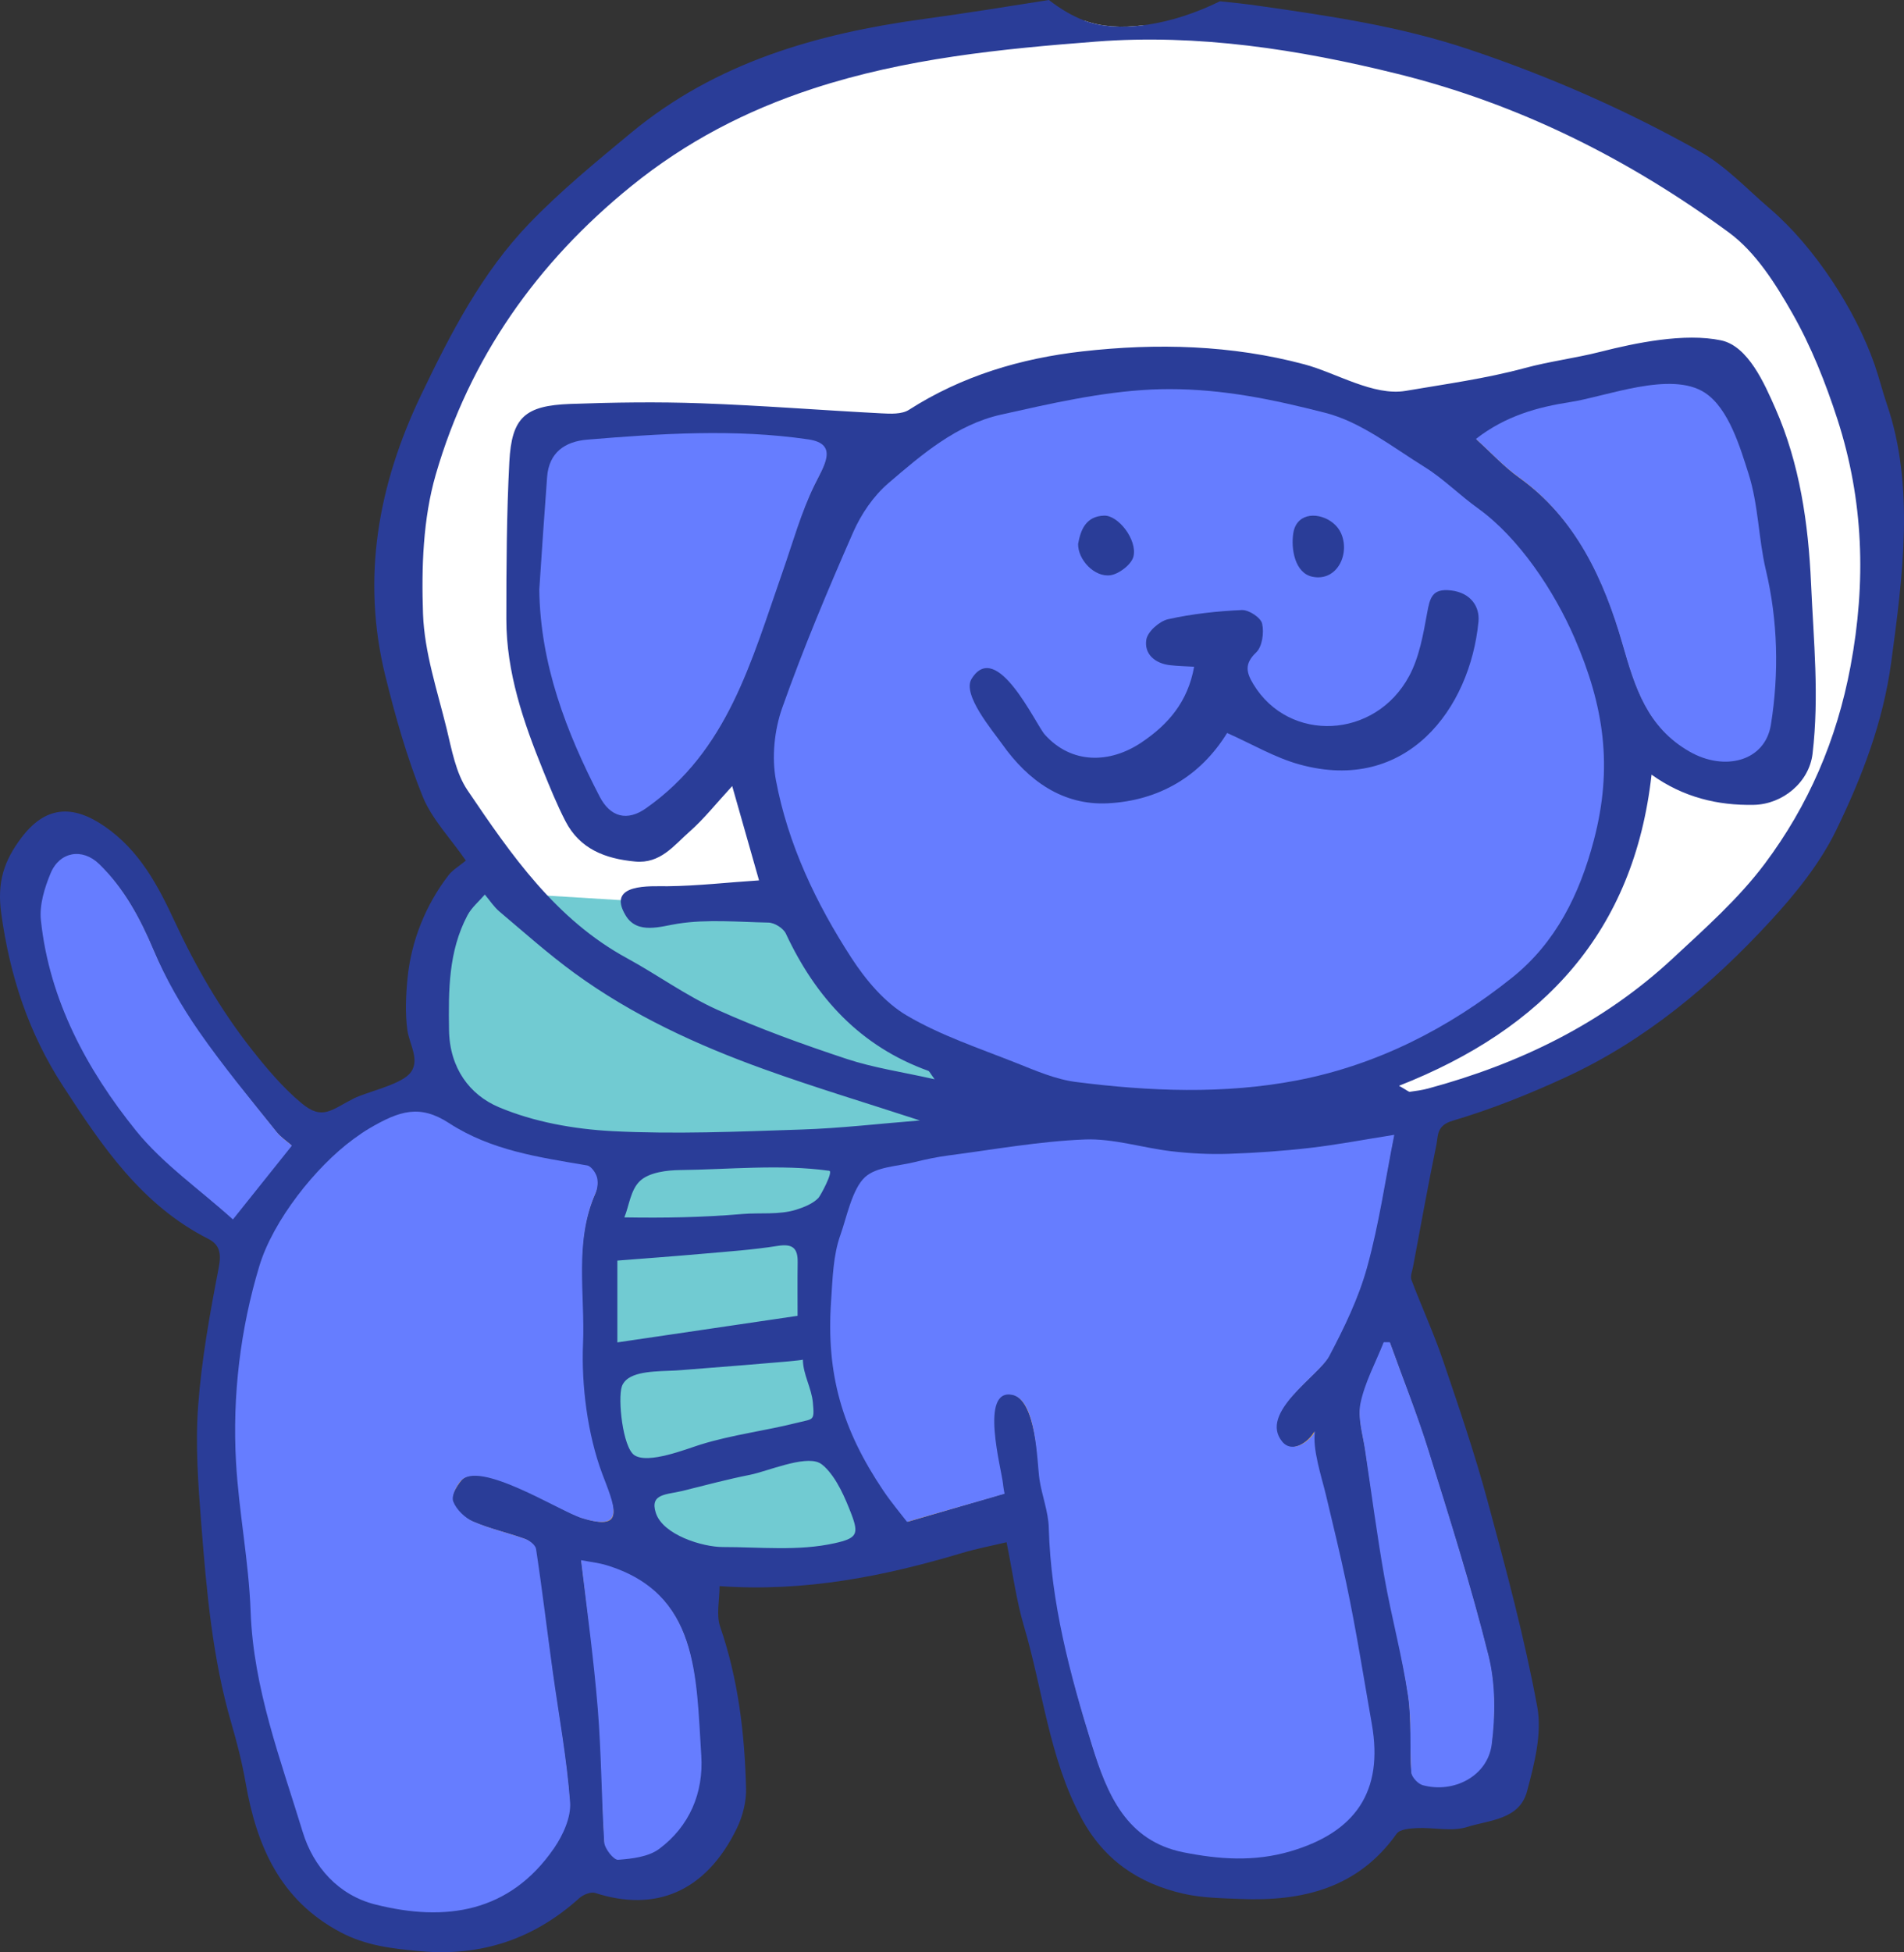 <svg xmlns="http://www.w3.org/2000/svg" xmlns:xlink="http://www.w3.org/1999/xlink" version="1.1" width="103.552" height="106.129" viewBox="0,0,103.552,106.129"><rect x="0" y="0" width="103.552" height="106.129" fill="#333333" stroke="none"/><g><g data-paper-data="{&quot;isPaintingLayer&quot;:true}" stroke-linecap="butt" stroke-linejoin="miter" stroke-miterlimit="10" stroke-dasharray="" stroke-dashoffset="0" style="mix-blend-mode: normal"><g><path d="M 60.154 60.204 L 50.051 59.604 L 33.962 53.729 L 25.246 44.804 L 20.999 29.71 L 27.126 15.179 L 37.001 6.404 L 47.361 2.704 L 58.635 1.104 L 59.015 1.133 C 59.902 1.458 60.995 1.525 62.168 1.376 L 70.301 2.004 L 82.526 5.204 L 94.778 11.104 L 100.556 19.104 L 101.553 23.704 L 102.549 32.082 L 100.955 40.404 L 96.771 48.504 L 91.292 53.704 L 82.227 58.804 L 68.978 61.404 Z " fill="#ffffff" fill-rule="evenodd" stroke-width="1" stroke="none"/><path d="" fill="#ef463c" fill-rule="evenodd" stroke-width="1" stroke="none" transform="matrix(1,0,0,1,-188.224,-126.935)"/><path d="M 95.003 22.154 L 97.543 33.554 L 97.543 41.729 L 92.687 42.629 L 88.503 39.704 L 87.606 45.329 C 87.606 45.329 83.497 53.054 83.347 53.279 C 83.198 53.504 76.25 57.854 76.25 57.854 L 74.531 60.104 L 77.669 59.879 L 76.474 65.204 L 75.951 70.229 L 78.118 75.404 L 79.985 81.629 L 81.629 88.529 L 82.824 93.179 L 82.152 96.779 L 78.641 98.054 L 75.801 97.979 L 72.738 100.604 L 66.014 101.729 L 61.673 100.304 L 58.635 95.579 L 56.003 81.929 L 51.221 83.504 L 41.733 85.154 L 37.549 85.229 L 38.37 87.254 L 39.342 95.429 L 38.968 99.254 L 35.158 101.804 L 31.572 102.029 L 25.52 104.729 L 18.796 103.979 C 18.796 103.979 16.405 101.654 16.255 101.429 C 16.106 101.204 13.715 93.779 13.715 93.779 L 12.445 85.829 L 13.342 67.454 L 10.428 65.804 L 5.422 60.704 L 1.612 53.954 L 0.865 48.854 L 1.537 46.529 L 4.077 45.629 L 6.618 47.204 L 10.652 53.429 L 14.238 59.279 L 17.301 61.404 L 23.727 59.354 L 31.721 62.654 L 41.284 62.654 L 51.776 61.754 L 53.761 59.204 L 48.083 55.829 L 42.778 48.854 L 41.359 44.129 L 40.089 40.904 L 37.623 43.679 C 37.623 43.679 34.56 46.229 34.336 46.154 C 34.112 46.079 31.945 44.054 31.945 44.054 L 29.106 37.88 L 28.733 32.504 L 28.733 23.204 L 48.531 23.204 L 52.739 21.629 L 67.658 20.354 L 78.267 22.304 C 78.267 22.304 92.164 19.229 92.687 19.154 Z " fill="#fcb322" fill-rule="evenodd" stroke-width="1" stroke="none"/><path d="M 43.974 49.754 C 43.974 49.754 45.244 52.829 45.393 53.054 C 45.543 53.279 49.204 56.129 49.204 56.129 L 53.911 59.954 L 46.738 62.729 L 44.497 69.854 L 44.572 75.029 L 45.916 79.229 L 48.681 84.029 L 40.761 85.379 L 35.606 84.404 L 34.187 82.604 L 32.543 76.379 L 32.543 70.229 L 33.514 64.604 L 33.589 62.879 L 24.922 60.629 C 24.922 60.629 23.652 58.004 23.727 57.704 C 23.801 57.404 23.727 51.704 23.727 51.704 L 25.072 48.404 L 34.859 49.004 L 42.031 49.004 Z " fill="#71cbd2" fill-rule="evenodd" stroke-width="1" stroke="none"/><path d="M 25.337 46.785 C 24.488 45.558 23.48 44.523 22.98 43.283 C 22.132 41.178 21.506 38.967 20.96 36.757 C 19.641 31.425 20.567 26.344 22.905 21.466 C 24.504 18.128 26.207 14.826 28.79 12.142 C 30.498 10.369 32.422 8.795 34.321 7.221 C 38.931 3.4 44.422 1.827 50.219 1.036 C 52.467 0.729 54.709 0.371 57.046 0 C 57.672 0.487 58.318 0.87 58.978 1.119 C 60.888 1.841 63.775 1.342 66.347 0.07 C 67.058 0.139 67.768 0.218 68.475 0.319 C 72.317 0.865 76.145 1.43 79.866 2.675 C 84.244 4.14 88.443 5.982 92.45 8.237 C 93.859 9.03 95.016 10.282 96.265 11.35 C 98.669 13.408 100.913 16.828 101.956 19.833 C 102.206 20.553 102.381 21.276 102.622 21.979 C 104.142 26.411 103.482 31.366 102.861 35.972 C 102.418 39.264 101.268 42.244 99.866 45.128 C 98.985 46.941 97.652 48.592 96.273 50.087 C 93.081 53.547 89.492 56.559 85.184 58.55 C 83.182 59.476 81.115 60.303 79.005 60.928 C 78.115 61.192 78.223 61.738 78.117 62.253 C 77.663 64.451 77.266 66.661 76.851 68.868 C 76.806 69.106 76.689 69.384 76.764 69.583 C 77.314 71.037 77.966 72.451 78.467 73.92 C 79.33 76.456 80.198 78.997 80.898 81.58 C 81.905 85.296 82.912 89.023 83.608 92.803 C 83.875 94.254 83.445 95.905 83.049 97.389 C 82.637 98.934 80.987 98.946 79.776 99.327 C 78.954 99.585 77.982 99.342 77.08 99.383 C 76.694 99.401 76.135 99.442 75.959 99.69 C 73.846 102.666 70.821 103.376 67.445 103.236 C 66.414 103.194 65.361 103.179 64.363 102.951 C 61.934 102.397 60.041 101.131 58.805 98.824 C 57.049 95.55 56.721 91.879 55.689 88.407 C 55.273 87.003 55.085 85.531 54.744 83.844 C 53.952 84.032 53.134 84.186 52.341 84.423 C 48.094 85.693 43.791 86.557 39.134 86.229 C 39.134 87.007 38.945 87.793 39.167 88.437 C 40.152 91.291 40.499 94.238 40.576 97.222 C 40.594 97.941 40.397 98.731 40.082 99.381 C 38.367 102.918 35.587 103.95 32.373 102.911 C 32.134 102.834 31.72 103.001 31.509 103.191 C 29.031 105.42 26.176 106.378 22.84 106.075 C 21.334 105.939 19.907 105.778 18.527 105.049 C 15.227 103.305 13.953 100.344 13.354 96.898 C 13.165 95.811 12.889 94.735 12.58 93.675 C 11.546 90.13 11.232 86.475 10.944 82.822 C 10.778 80.704 10.62 78.558 10.775 76.447 C 10.959 73.921 11.416 71.409 11.896 68.917 C 12.044 68.148 11.954 67.667 11.321 67.347 C 7.704 65.514 5.548 62.31 3.424 59.04 C 1.556 56.162 0.54 53.077 0.067 49.657 C -0.172 47.935 0.235 46.782 1.149 45.563 C 2.444 43.835 3.916 43.704 5.69 44.926 C 7.585 46.231 8.591 48.135 9.509 50.113 C 10.642 52.554 12.003 54.907 13.667 57.024 C 14.486 58.064 15.377 59.125 16.397 59.974 C 17.546 60.934 18.023 60.329 19.25 59.713 C 19.916 59.378 21.676 58.996 22.25 58.4 C 22.909 57.716 22.269 56.797 22.157 56.013 C 22.029 55.12 22.074 54.089 22.163 53.19 C 22.365 51.145 23.144 49.213 24.391 47.585 C 24.61 47.298 24.95 47.106 25.337 46.785 Z M 62.648 21.226 C 59.902 21.352 57.142 21.989 54.477 22.583 C 52.04 23.127 50.176 24.741 48.349 26.306 C 47.542 26.998 46.874 27.98 46.443 28.963 C 45.066 32.099 43.734 35.262 42.591 38.49 C 42.165 39.696 42.015 41.161 42.25 42.412 C 42.906 45.899 44.429 49.093 46.349 52.05 C 47.128 53.251 48.151 54.466 49.354 55.175 C 51.202 56.262 53.29 56.947 55.299 57.746 C 56.348 58.162 57.423 58.632 58.525 58.773 C 62.517 59.284 66.546 59.451 70.512 58.691 C 74.861 57.858 78.754 55.878 82.204 53.114 C 84.576 51.214 85.865 48.597 86.634 45.669 C 87.684 41.677 87.188 38.4 85.589 34.705 C 84.488 32.161 82.587 29.275 80.325 27.654 C 79.341 26.949 78.474 26.065 77.449 25.429 C 75.707 24.348 73.989 22.983 72.069 22.492 C 69.208 21.76 66.544 21.204 63.598 21.204 C 63.283 21.204 62.965 21.212 62.648 21.226 Z M 76.088 59.028 C 76.54 59.284 76.615 59.364 76.677 59.355 C 77.009 59.309 77.344 59.265 77.667 59.178 C 82.642 57.835 87.179 55.636 90.982 52.099 C 92.731 50.473 94.554 48.859 95.976 46.962 C 98.354 43.788 99.895 40.228 100.644 36.223 C 101.504 31.627 101.353 27.193 99.934 22.802 C 99.292 20.818 98.506 18.84 97.48 17.034 C 96.565 15.424 95.482 13.707 94.032 12.643 C 88.588 8.653 82.64 5.66 76.02 4.019 C 70.609 2.679 65.14 1.837 59.616 2.261 C 54.44 2.659 49.251 3.173 44.224 4.816 C 40.571 6.01 37.298 7.717 34.333 10.119 C 29.206 14.272 25.531 19.473 23.699 25.802 C 23.005 28.2 22.917 30.855 23.007 33.377 C 23.081 35.464 23.781 37.537 24.286 39.595 C 24.568 40.749 24.786 42.017 25.428 42.965 C 27.803 46.476 30.223 49.981 34.093 52.089 C 35.751 52.992 37.298 54.123 39.01 54.895 C 41.292 55.924 43.662 56.778 46.041 57.566 C 47.512 58.053 49.069 58.278 50.832 58.674 C 50.584 58.341 50.549 58.239 50.486 58.216 C 46.795 56.886 44.372 54.247 42.74 50.755 C 42.603 50.462 42.122 50.162 41.795 50.156 C 40.172 50.125 38.476 49.965 36.87 50.215 C 35.943 50.359 34.669 50.82 34.035 49.78 C 32.942 47.989 35.413 48.19 36.307 48.18 C 37.954 48.162 39.635 47.967 41.281 47.862 C 40.78 46.1 40.333 44.53 39.822 42.735 C 38.935 43.696 38.286 44.523 37.51 45.205 C 36.656 45.955 35.924 46.968 34.541 46.837 C 32.922 46.685 31.535 46.164 30.749 44.636 C 30.293 43.749 29.915 42.82 29.54 41.895 C 28.467 39.252 27.539 36.56 27.538 33.664 C 27.538 30.812 27.553 27.956 27.701 25.11 C 27.828 22.695 28.545 22.049 31.019 21.96 C 33.385 21.875 35.76 21.84 38.125 21.925 C 41.396 22.041 44.661 22.302 47.929 22.471 C 48.432 22.497 49.045 22.529 49.431 22.282 C 52.321 20.434 55.511 19.484 58.863 19.104 C 62.919 18.644 66.99 18.754 70.943 19.808 C 72.67 20.269 74.701 21.546 76.451 21.249 C 78.586 20.885 80.833 20.577 82.925 20.01 C 84.273 19.644 85.667 19.475 87.031 19.128 C 88.962 18.637 91.62 18.086 93.605 18.504 C 95.076 18.814 95.963 20.857 96.556 22.201 C 97.88 25.2 98.351 28.461 98.496 31.713 C 98.637 34.872 98.947 37.824 98.579 40.972 C 98.395 42.537 96.945 43.726 95.382 43.756 C 93.425 43.795 91.552 43.351 89.822 42.114 C 88.865 50.674 83.948 55.938 76.088 59.028 Z M 54.501 80.673 C 54.422 79.861 53.211 75.409 55.034 75.8 C 56.351 76.084 56.444 79.531 56.582 80.439 C 56.713 81.309 57.061 82.164 57.084 83.032 C 57.194 87.109 58.202 91.008 59.4 94.857 C 60.211 97.463 61.233 100.035 64.364 100.654 C 66.288 101.035 68.189 101.184 70.172 100.599 C 73.693 99.561 75.213 97.362 74.573 93.71 C 74.124 91.147 73.709 88.578 73.17 86.034 C 72.833 84.441 72.441 82.861 72.064 81.277 C 71.842 80.343 71.308 78.765 71.473 77.824 C 71.226 78.345 70.253 79.077 69.69 78.394 C 68.391 76.818 71.684 74.826 72.251 73.752 C 73.065 72.211 73.851 70.608 74.313 68.937 C 74.968 66.574 75.321 64.125 75.798 61.734 C 74.118 62.001 72.682 62.28 71.233 62.448 C 69.758 62.619 68.273 62.727 66.788 62.776 C 65.761 62.81 64.721 62.757 63.699 62.638 C 62.13 62.453 60.561 61.936 59.009 61.997 C 56.541 62.093 54.085 62.539 51.626 62.858 C 50.99 62.941 50.356 63.074 49.732 63.228 C 48.822 63.451 47.702 63.468 47.081 64.029 C 46.372 64.671 46.071 66.265 45.748 67.16 C 45.341 68.286 45.325 69.552 45.242 70.746 C 44.964 74.746 45.858 77.724 48.091 81.041 C 48.504 81.656 48.99 82.223 49.378 82.729 C 51.06 82.237 52.722 81.751 54.588 81.204 C 54.581 81.179 54.526 80.928 54.501 80.673 Z M 20.078 61.405 C 19.796 61.572 19.523 61.761 19.219 61.984 C 17.173 63.488 14.887 66.383 14.135 68.862 C 13.103 72.267 12.679 75.897 12.884 79.504 C 13.037 82.203 13.578 84.882 13.673 87.58 C 13.822 91.776 15.286 95.633 16.482 99.55 C 17.059 101.443 18.414 102.984 20.416 103.488 C 24.223 104.448 27.697 103.944 30.116 100.429 C 30.603 99.721 31.042 98.748 30.982 97.936 C 30.807 95.572 30.362 93.226 30.035 90.873 C 29.726 88.646 29.444 86.415 29.106 84.193 C 29.074 83.984 28.758 83.739 28.523 83.655 C 27.583 83.317 26.595 83.103 25.682 82.707 C 25.239 82.515 24.772 82.084 24.604 81.648 C 24.492 81.357 24.824 80.817 25.085 80.492 C 26.05 79.291 30.473 82.148 31.667 82.525 C 34.187 83.322 33.322 81.777 32.703 80.127 C 31.907 78.004 31.578 75.341 31.674 73.086 C 31.789 70.368 31.198 67.551 32.364 64.909 C 32.477 64.651 32.518 64.301 32.442 64.038 C 32.37 63.789 32.126 63.442 31.912 63.405 C 29.291 62.959 26.723 62.602 24.413 61.105 C 22.84 60.085 21.753 60.418 20.078 61.405 Z M 29.378 32.069 C 29.431 36.121 30.818 39.756 32.632 43.256 C 33.216 44.385 34.121 44.613 35.141 43.895 C 39.59 40.768 40.802 36.015 42.527 31.086 C 43.076 29.518 43.533 27.903 44.264 26.407 C 44.769 25.374 45.615 24.175 43.932 23.929 C 39.938 23.345 35.95 23.616 31.963 23.946 C 30.749 24.046 29.891 24.636 29.79 25.962 C 29.636 27.997 29.514 30.033 29.378 32.069 Z M 80.308 23.896 C 81.14 24.649 81.818 25.392 82.618 25.963 C 85.737 28.192 87.242 31.479 88.245 34.966 C 88.924 37.33 89.562 39.493 91.877 40.817 C 93.763 41.895 95.958 41.367 96.279 39.358 C 96.725 36.576 96.642 33.738 95.991 30.998 C 95.585 29.293 95.602 27.484 95.052 25.768 C 94.612 24.391 94.005 22.251 92.706 21.399 C 90.859 20.188 87.374 21.606 85.428 21.904 C 83.627 22.182 81.92 22.644 80.308 23.896 Z M 50.03 60.913 C 47.154 59.974 44.324 59.124 41.547 58.124 C 37.906 56.813 34.394 55.197 31.248 52.905 C 29.828 51.87 28.511 50.694 27.166 49.559 C 26.859 49.3 26.632 48.945 26.369 48.633 C 26.049 49.006 25.649 49.336 25.424 49.761 C 24.387 51.72 24.39 53.832 24.421 55.999 C 24.451 58.072 25.553 59.527 27.131 60.192 C 29.043 60.999 31.224 61.387 33.312 61.495 C 36.721 61.669 40.15 61.521 43.569 61.408 C 45.73 61.338 47.885 61.083 50.03 60.913 Z M 15.837 62.251 C 15.568 62.015 15.244 61.804 15.014 61.516 C 13.58 59.722 12.085 57.97 10.775 56.088 C 9.827 54.725 9.009 53.238 8.363 51.708 C 7.627 49.964 6.765 48.337 5.411 47.021 C 4.495 46.13 3.271 46.34 2.782 47.515 C 2.453 48.304 2.172 49.233 2.26 50.058 C 2.717 54.399 4.746 58.117 7.41 61.42 C 8.876 63.237 10.864 64.632 12.651 66.248 C 13.775 64.839 14.777 63.58 15.837 62.251 Z M 75.597 73.02 C 75.486 73.02 75.375 73.02 75.264 73.019 C 74.83 74.119 74.25 75.189 74.011 76.332 C 73.847 77.117 74.133 78.006 74.259 78.842 C 74.605 81.147 74.938 83.454 75.344 85.748 C 75.723 87.893 76.272 90.01 76.587 92.163 C 76.786 93.522 76.663 94.926 76.758 96.303 C 76.776 96.556 77.116 96.929 77.373 97 C 79.058 97.462 80.884 96.517 81.11 94.797 C 81.316 93.217 81.31 91.508 80.928 89.973 C 79.999 86.246 78.834 82.576 77.69 78.907 C 77.072 76.92 76.3 74.981 75.597 73.02 Z M 31.619 84.865 C 31.957 87.682 32.349 90.283 32.561 92.9 C 32.755 95.293 32.725 97.705 32.875 100.104 C 32.896 100.455 33.385 101.075 33.621 101.058 C 34.378 101.003 35.259 100.899 35.838 100.47 C 37.492 99.241 38.231 97.437 38.1 95.409 C 37.818 91.053 38.009 86.654 32.981 85.136 C 32.578 85.014 32.152 84.967 31.619 84.865 Z M 33.576 72.979 C 36.944 72.483 40.02 72.029 43.378 71.535 C 43.378 70.6 43.367 69.612 43.382 68.622 C 43.394 67.845 43.099 67.605 42.294 67.733 C 40.941 67.948 39.568 68.041 38.2 68.162 C 36.69 68.296 35.178 68.405 33.576 68.532 C 33.576 69.967 33.576 71.407 33.576 72.979 Z M 34.169 74.934 C 34.007 75.045 33.885 75.188 33.821 75.373 C 33.594 76.03 33.861 78.691 34.508 79.115 C 35.265 79.608 37.344 78.768 38.107 78.532 C 39.835 77.997 41.616 77.787 43.372 77.344 C 44.248 77.123 44.301 77.264 44.21 76.258 C 44.138 75.455 43.677 74.73 43.665 73.917 C 43.666 73.984 37.523 74.441 37.073 74.484 C 36.229 74.566 34.846 74.47 34.169 74.934 Z M 44.836 79.728 C 44.742 79.639 44.648 79.569 44.554 79.524 C 43.718 79.124 41.725 79.993 40.799 80.176 C 39.566 80.421 38.352 80.746 37.132 81.049 C 36.254 81.266 35.326 81.186 35.668 82.248 C 36.053 83.448 38.214 84.105 39.312 84.104 C 41.326 84.102 43.42 84.339 45.406 83.894 C 46.603 83.626 46.725 83.408 46.297 82.296 C 45.965 81.435 45.516 80.373 44.836 79.728 Z M 45.051 63.643 C 42.462 63.285 39.584 63.581 36.964 63.61 C 36.314 63.618 35.314 63.723 34.806 64.203 C 34.287 64.695 34.219 65.55 33.956 66.183 C 36.138 66.219 38.176 66.186 40.383 65.999 C 41.343 65.918 42.376 66.057 43.309 65.763 C 43.713 65.636 44.205 65.443 44.508 65.13 C 44.619 65.016 45.343 63.678 45.095 63.648 C 45.08 63.647 45.065 63.645 45.051 63.643 Z " fill="#2a3d98" fill-rule="nonzero" stroke-width="1" stroke="none"/><path d="M 12.668 66.295 C 10.881 64.679 8.861 63.284 7.395 61.467 C 4.731 58.164 2.681 54.365 2.224 50.024 C 2.136 49.199 2.424 48.263 2.753 47.474 C 3.242 46.299 4.477 46.083 5.393 46.974 C 6.747 48.29 7.62 49.914 8.356 51.658 C 9.002 53.188 9.877 54.717 10.825 56.08 C 12.135 57.962 13.618 59.754 15.052 61.548 C 15.282 61.836 15.606 62.047 15.875 62.283 C 14.815 63.612 13.792 64.886 12.668 66.295 Z " data-paper-data="{&quot;noHover&quot;:false,&quot;origItem&quot;:[&quot;Path&quot;,{&quot;applyMatrix&quot;:true,&quot;segments&quot;:[[[408.186,407.294],[-2.12,2.658],[-0.538,-0.472]],[[406.54,405.824],[0.46,0.576],[-2.868,-3.588]],[[398.062,394.968],[2.62,3.764],[-1.896,-2.726]],[[393.238,386.208],[1.292,3.06],[-1.472,-3.488]],[[387.334,376.834],[2.708,2.632],[-1.832,-1.782]],[[382.076,377.822],[0.978,-2.35],[-0.658,1.578]],[[381.032,382.908],[-0.176,-1.65],[0.914,8.682]],[[391.332,405.632],[-5.328,-6.606],[2.932,3.634]],[[401.814,415.288],[-3.574,-3.232],[2.248,-2.818]]],&quot;closed&quot;:true,&quot;fillColor&quot;:[0,0,0,1],&quot;fillRule&quot;:&quot;evenodd&quot;}]}" fill="#667dff" fill-rule="evenodd" stroke-width="0.5" stroke="none"/><path d="M 32.969 85.087 C 37.998 86.605 37.858 91.083 38.14 95.439 C 38.271 97.467 37.499 99.29 35.845 100.519 C 35.266 100.948 34.371 101.052 33.614 101.107 C 33.378 101.124 32.883 100.503 32.862 100.152 C 32.712 97.753 32.705 95.291 32.511 92.898 C 32.299 90.281 31.939 87.635 31.601 84.818 C 32.134 84.92 32.566 84.965 32.969 85.087 Z " data-paper-data="{&quot;noHover&quot;:false,&quot;origItem&quot;:[&quot;Path&quot;,{&quot;applyMatrix&quot;:true,&quot;segments&quot;:[[[439.75,452.522],[1.066,0.204],[0.676,5.634]],[[441.634,468.592],[-0.424,-5.234],[0.388,4.786]],[[442.262,483],[-0.3,-4.798],[0.042,0.702]],[[443.754,484.908],[-0.472,0.034],[1.514,-0.11]],[[448.188,483.732],[-1.158,0.858],[3.308,-2.458]],[[452.712,473.61],[0.262,4.056],[-0.564,-8.712]],[[442.474,453.064],[10.056,3.036],[-0.806,-0.244]]],&quot;closed&quot;:true,&quot;fillColor&quot;:[0,0,0,1],&quot;fillRule&quot;:&quot;evenodd&quot;}]}" fill="#667dff" fill-rule="evenodd" stroke-width="0.5" stroke="none"/><path d="M 24.416 61.055 C 26.726 62.552 29.312 62.913 31.933 63.359 C 32.148 63.397 32.393 63.744 32.465 63.993 C 32.541 64.256 32.501 64.607 32.388 64.865 C 31.222 67.507 31.823 70.331 31.709 73.049 C 31.613 75.304 31.956 77.993 32.752 80.116 C 33.371 81.766 34.137 83.32 31.617 82.523 C 30.423 82.146 26.012 79.323 25.047 80.524 C 24.786 80.849 24.539 81.34 24.651 81.63 C 24.819 82.067 25.288 82.524 25.731 82.716 C 26.644 83.112 27.631 83.33 28.572 83.668 C 28.806 83.752 29.122 83.999 29.154 84.209 C 29.492 86.43 29.757 88.685 30.066 90.912 C 30.393 93.265 30.83 95.616 31.005 97.98 C 31.065 98.792 30.621 99.767 30.134 100.475 C 27.715 103.99 24.217 104.497 20.41 103.537 C 18.408 103.033 17.041 101.49 16.464 99.597 C 15.268 95.68 13.779 91.8 13.63 87.605 C 13.535 84.906 12.989 82.19 12.836 79.491 C 12.631 75.884 13.075 72.225 14.107 68.82 C 14.859 66.341 17.164 63.439 19.21 61.935 C 19.514 61.712 19.789 61.522 20.071 61.355 C 21.746 60.368 22.843 60.035 24.416 61.055 Z " data-paper-data="{&quot;noHover&quot;:false,&quot;origItem&quot;:[&quot;Path&quot;,{&quot;applyMatrix&quot;:true,&quot;segments&quot;:[[[416.668,405.602],[3.35,-1.974],[-0.564,0.334]],[[414.95,406.76],[0.608,-0.446],[-4.092,3.008]],[[404.782,420.516],[1.504,-4.958],[-2.064,6.81]],[[402.28,441.8],[-0.41,-7.214],[0.306,5.398]],[[403.858,457.952],[-0.19,-5.396],[0.298,8.392]],[[409.476,481.892],[-2.392,-7.834],[1.154,3.786]],[[417.344,489.768],[-4.004,-1.008],[7.614,1.92]],[[436.744,483.65],[-4.838,7.03],[0.974,-1.416]],[[438.476,478.664],[0.12,1.624],[-0.35,-4.728]],[[436.582,464.538],[0.654,4.706],[-0.618,-4.454]],[[434.724,451.178],[0.676,4.444],[-0.064,-0.418]],[[433.558,450.102],[0.47,0.168],[-1.88,-0.676]],[[427.876,448.206],[1.826,0.792],[-0.886,-0.384]],[[425.72,446.088],[0.336,0.872],[-0.224,-0.582]],[[426.682,443.776],[-0.522,0.65],[1.93,-2.402]],[[439.846,447.842],[-2.388,-0.754],[5.04,1.594]],[[441.918,443.046],[1.238,3.3],[-1.592,-4.246]],[[439.86,428.964],[-0.192,4.51],[0.23,-5.436]],[[441.24,412.61],[-2.332,5.284],[0.226,-0.516]],[[441.396,410.868],[0.152,0.526],[-0.144,-0.498]],[[440.336,409.602],[0.428,0.074],[-5.242,-0.892]],[[425.338,405.002],[4.62,2.994],[-3.146,-2.04]]],&quot;closed&quot;:true,&quot;fillColor&quot;:[0,0,0,1],&quot;fillRule&quot;:&quot;evenodd&quot;}]}" fill="#667dff" fill-rule="evenodd" stroke-width="0.5" stroke="none"/><path d="M 77.691 78.857 C 78.835 82.526 80.027 86.287 80.956 90.014 C 81.338 91.549 81.333 93.264 81.127 94.844 C 80.901 96.564 79.057 97.512 77.372 97.05 C 77.115 96.979 76.772 96.606 76.754 96.353 C 76.659 94.976 76.779 93.571 76.58 92.212 C 76.265 90.059 75.675 87.907 75.296 85.762 C 74.89 83.468 74.582 81.103 74.236 78.798 C 74.11 77.962 73.828 77.07 73.992 76.285 C 74.231 75.142 74.821 74.07 75.255 72.97 C 75.366 72.971 75.478 72.97 75.589 72.97 C 76.292 74.931 77.073 76.87 77.691 78.857 Z " data-paper-data="{&quot;noHover&quot;:false,&quot;origItem&quot;:[&quot;Path&quot;,{&quot;applyMatrix&quot;:true,&quot;segments&quot;:[[[527.706,428.832],[1.406,3.922],[-0.222,0]],[[527.04,428.83],[0.222,0.002],[-0.868,2.2]],[[524.534,435.456],[0.478,-2.286],[-0.328,1.57]],[[525.03,440.476],[-0.252,-1.672],[0.692,4.61]],[[527.2,454.288],[-0.812,-4.588],[0.758,4.29]],[[529.686,467.118],[-0.63,-4.306],[0.398,2.718]],[[530.028,475.398],[-0.19,-2.754],[0.036,0.506]],[[531.258,476.792],[-0.514,-0.142],[3.37,0.924]],[[538.732,472.386],[-0.452,3.44],[0.412,-3.16]],[[538.368,462.738],[0.764,3.07],[-1.858,-7.454]],[[531.892,440.606],[2.288,7.338],[-1.236,-3.974]]],&quot;closed&quot;:true,&quot;fillColor&quot;:[0,0,0,1],&quot;fillRule&quot;:&quot;evenodd&quot;}]}" fill="#667dff" fill-rule="evenodd" stroke-width="0.5" stroke="none"/><path d="M 49.329 82.735 C 48.941 82.229 48.454 81.654 48.041 81.039 C 45.808 77.722 44.923 74.717 45.201 70.717 C 45.284 69.523 45.305 68.251 45.712 67.125 C 46.035 66.23 46.342 64.631 47.051 63.989 C 47.672 63.428 48.797 63.408 49.707 63.185 C 50.331 63.031 50.969 62.896 51.605 62.813 C 54.064 62.494 56.537 62.043 59.005 61.947 C 60.557 61.886 62.139 62.403 63.708 62.588 C 64.73 62.707 65.777 62.762 66.804 62.728 C 68.289 62.679 69.783 62.575 71.258 62.404 C 72.707 62.236 74.149 61.961 75.829 61.694 C 75.352 64.085 75.005 66.54 74.35 68.903 C 73.888 70.574 73.107 72.183 72.293 73.725 C 71.726 74.799 68.439 76.802 69.738 78.378 C 70.301 79.061 71.274 78.329 71.521 77.808 C 71.356 78.749 71.892 80.342 72.114 81.276 C 72.491 82.86 72.88 84.458 73.217 86.051 C 73.756 88.595 74.162 91.18 74.611 93.743 C 75.251 97.395 73.716 99.605 70.195 100.643 C 68.212 101.228 66.298 101.084 64.374 100.703 C 61.243 100.084 60.207 97.513 59.396 94.906 C 58.198 91.058 57.149 87.131 57.039 83.054 C 57.016 82.186 56.664 81.297 56.533 80.427 C 56.395 79.519 56.386 76.119 55.069 75.835 C 53.246 75.444 54.472 79.866 54.551 80.678 C 54.579 80.96 54.643 81.234 54.638 81.205 C 52.772 81.752 51.011 82.243 49.329 82.735 Z " data-paper-data="{&quot;noHover&quot;:false,&quot;origItem&quot;:[&quot;Path&quot;,{&quot;applyMatrix&quot;:true,&quot;segments&quot;:[[[485.688,445.2],[-3.732,1.094],[0.01,0.058]],[[485.514,444.138],[0.056,0.564],[-0.158,-1.624]],[[486.58,434.392],[-3.646,-0.782],[2.634,0.568]],[[489.676,443.67],[-0.276,-1.816],[0.262,1.74]],[[490.68,448.856],[-0.046,-1.736],[0.22,8.154]],[[495.312,472.506],[-2.396,-7.698],[1.622,5.212]],[[505.24,484.1],[-6.262,-1.238],[3.848,0.762]],[[516.856,483.99],[-3.966,1.17],[7.042,-2.076]],[[525.658,470.212],[1.28,7.304],[-0.898,-5.126]],[[522.852,454.86],[1.078,5.088],[-0.674,-3.186]],[[520.64,445.346],[0.754,3.168],[-0.444,-1.868]],[[519.458,438.44],[-0.33,1.882],[-0.494,1.042]],[[515.892,439.58],[1.126,1.366],[-2.598,-3.152]],[[521.014,430.296],[-1.134,2.148],[1.628,-3.082]],[[525.138,420.666],[-0.924,3.342],[1.31,-4.726]],[[528.108,406.26],[-0.954,4.782],[-3.36,0.534]],[[518.978,407.688],[2.898,-0.336],[-2.95,0.342]],[[510.088,408.344],[2.97,-0.098],[-2.054,0.068]],[[503.91,408.068],[2.044,0.238],[-3.138,-0.37]],[[494.53,406.786],[3.104,-0.122],[-4.936,0.192]],[[479.764,408.508],[4.918,-0.638],[-1.272,0.166]],[[475.976,409.248],[1.248,-0.308],[-1.82,0.446]],[[470.674,410.85],[1.242,-1.122],[-1.418,1.284]],[[468.008,417.112],[0.646,-1.79],[-0.814,2.252]],[[466.996,424.284],[0.166,-2.388],[-0.556,8]],[[472.694,444.874],[-4.466,-6.634],[0.826,1.23]],[[475.268,448.25],[-0.776,-1.012],[3.364,-0.984]]],&quot;closed&quot;:true,&quot;fillColor&quot;:[0,0,0,1],&quot;fillRule&quot;:&quot;evenodd&quot;}]}" fill="#667dff" fill-rule="evenodd" stroke-width="0.5" stroke="none"/><path d="M 85.413 21.856 C 87.359 21.558 90.879 20.142 92.726 21.353 C 94.025 22.205 94.651 24.359 95.091 25.736 C 95.641 27.452 95.635 29.292 96.041 30.997 C 96.692 33.737 96.76 36.612 96.314 39.394 C 95.993 41.403 93.78 41.942 91.894 40.864 C 89.579 39.54 88.922 37.38 88.243 35.016 C 87.24 31.529 85.7 28.159 82.581 25.93 C 81.781 25.358 81.103 24.615 80.271 23.862 C 81.883 22.61 83.612 22.134 85.413 21.856 Z " data-paper-data="{&quot;noHover&quot;:false,&quot;origItem&quot;:[&quot;Path&quot;,{&quot;applyMatrix&quot;:true,&quot;segments&quot;:[[[537.128,330.584],[3.224,-2.504],[1.664,1.506]],[[541.748,334.718],[-1.6,-1.142],[6.238,4.458]],[[553.002,352.724],[-2.006,-6.974],[1.358,4.728]],[[560.266,364.426],[-4.63,-2.648],[3.772,2.156]],[[569.07,361.508],[-0.642,4.018],[0.892,-5.564]],[[568.494,344.788],[1.302,5.48],[-0.812,-3.41]],[[566.616,334.328],[1.1,3.432],[-0.88,-2.754]],[[561.924,325.59],[2.598,1.704],[-3.694,-2.422]],[[547.368,326.6],[3.892,-0.596],[-3.602,0.556]]],&quot;closed&quot;:true,&quot;fillColor&quot;:[0,0,0,1],&quot;fillRule&quot;:&quot;evenodd&quot;}]}" fill="#667dff" fill-rule="evenodd" stroke-width="0.5" stroke="none"/><path d="M 63.595 21.154 C 66.541 21.154 69.228 21.714 72.088 22.446 C 74.008 22.937 75.74 24.31 77.482 25.391 C 78.507 26.027 79.38 26.918 80.364 27.622 C 82.626 29.243 84.537 32.148 85.638 34.692 C 87.237 38.387 87.733 41.689 86.683 45.681 C 85.914 48.609 84.617 51.243 82.245 53.143 C 78.794 55.907 74.876 57.905 70.527 58.738 C 66.561 59.498 62.502 59.331 58.51 58.82 C 57.407 58.679 56.325 58.206 55.276 57.79 C 53.267 56.991 51.166 56.297 49.319 55.21 C 48.115 54.501 47.086 53.278 46.307 52.077 C 44.387 49.12 42.856 45.904 42.2 42.417 C 41.965 41.166 42.115 39.692 42.541 38.486 C 43.684 35.258 45.024 32.072 46.401 28.936 C 46.832 27.953 47.504 26.965 48.311 26.273 C 50.138 24.708 52.015 23.083 54.452 22.539 C 57.117 21.945 59.897 21.302 62.643 21.176 C 62.96 21.162 63.28 21.154 63.595 21.154 Z " data-paper-data="{&quot;noHover&quot;:false,&quot;origItem&quot;:[&quot;Path&quot;,{&quot;applyMatrix&quot;:true,&quot;segments&quot;:[[[501.808,325.244],[0.634,-0.028],[-5.492,0.252]],[[485.466,327.958],[5.33,-1.188],[-4.874,1.088]],[[473.21,335.404],[3.654,-3.13],[-1.614,1.384]],[[469.398,340.718],[0.862,-1.966],[-2.754,6.272]],[[461.694,359.772],[2.286,-6.456],[-0.852,2.412]],[[461.012,367.616],[-0.47,-2.502],[1.312,6.974]],[[469.21,386.892],[-3.84,-5.914],[1.558,2.402]],[[475.22,393.142],[-2.406,-1.418],[3.696,2.174]],[[487.11,398.284],[-4.018,-1.598],[2.098,0.832]],[[493.562,400.338],[-2.204,-0.282],[7.984,1.022]],[[517.536,400.174],[-7.932,1.52],[8.698,-1.666]],[[540.92,389.02],[-6.9,5.528],[4.744,-3.8]],[[549.78,374.13],[-1.538,5.856],[2.1,-7.984]],[[547.69,352.202],[3.198,7.39],[-2.202,-5.088]],[[537.162,338.1],[4.524,3.242],[-1.968,-1.41]],[[531.41,333.65],[2.05,1.272],[-3.484,-2.162]],[[520.65,327.776],[3.84,0.982],[-5.722,-1.464]],[[503.708,325.2],[5.892,0],[-0.63,0]]],&quot;closed&quot;:true,&quot;fillColor&quot;:[0,0,0,1],&quot;fillRule&quot;:&quot;evenodd&quot;}]}" fill="#667dff" fill-rule="evenodd" stroke-width="0.5" stroke="none"/><path d="M 29.756 25.925 C 29.857 24.599 30.726 24.001 31.94 23.901 C 35.927 23.571 39.966 23.303 43.96 23.887 C 45.643 24.133 44.803 25.337 44.298 26.37 C 43.568 27.866 43.12 29.494 42.571 31.062 C 40.846 35.991 39.58 40.817 35.131 43.944 C 34.111 44.662 33.194 44.43 32.61 43.301 C 30.796 39.801 29.383 36.109 29.33 32.057 C 29.466 30.021 29.602 27.96 29.756 25.925 Z " data-paper-data="{&quot;noHover&quot;:false,&quot;origItem&quot;:[&quot;Path&quot;,{&quot;applyMatrix&quot;:true,&quot;segments&quot;:[[[435.268,346.93],[0.272,-4.072],[0.106,8.104]],[[441.776,369.304],[-3.628,-7],[1.168,2.258]],[[446.794,370.582],[-2.04,1.436],[8.898,-6.254]],[[461.566,344.964],[-3.45,9.858],[1.098,-3.136]],[[465.04,335.606],[-1.462,2.992],[1.01,-2.066]],[[464.376,330.65],[3.366,0.492],[-7.988,-1.168]],[[440.438,330.684],[7.974,-0.66],[-2.428,0.2]],[[436.092,334.716],[0.202,-2.652],[-0.308,4.07]]],&quot;closed&quot;:true,&quot;fillColor&quot;:[0,0,0,1],&quot;fillRule&quot;:&quot;evenodd&quot;}]}" fill="#667dff" fill-rule="evenodd" stroke-width="0.5" stroke="none"/></g><g fill-rule="evenodd"><path d="M 66.738 39.849 C 65.278 42.219 63.01 43.529 60.257 43.671 C 57.809 43.797 55.917 42.445 54.514 40.467 C 53.979 39.711 52.314 37.759 52.841 36.906 C 54.202 34.704 56.323 39.379 56.823 39.936 C 58.273 41.551 60.357 41.524 62.088 40.359 C 63.53 39.39 64.603 38.16 64.944 36.247 C 64.491 36.219 64.057 36.211 63.626 36.162 C 62.806 36.066 62.218 35.548 62.345 34.772 C 62.417 34.335 63.057 33.771 63.529 33.664 C 64.841 33.372 66.197 33.225 67.542 33.165 C 67.917 33.148 68.566 33.574 68.642 33.901 C 68.756 34.389 68.649 35.156 68.319 35.469 C 67.664 36.09 67.783 36.565 68.171 37.205 C 70.109 40.396 74.79 40.196 76.64 36.752 C 77.191 35.728 77.404 34.492 77.617 33.325 C 77.767 32.509 77.883 31.978 78.911 32.098 C 79.99 32.224 80.487 32.98 80.409 33.796 C 79.954 38.526 76.504 43.171 70.671 41.558 C 69.337 41.19 68.103 40.454 66.738 39.849 Z " stroke-width="1" fill="#2a3d98" stroke="none"/><path d="M 70.683 28.296 C 71.307 27.732 72.537 28.135 72.924 28.966 C 73.447 30.09 72.732 31.623 71.387 31.356 C 70.408 31.161 70.205 29.804 70.338 28.984 C 70.387 28.675 70.512 28.449 70.683 28.296 Z " stroke-width="1" fill="#2a3d98" stroke="none"/><path d="M 58.635 29.568 C 58.77 28.812 59.055 28.06 60.056 28.032 C 60.815 28.011 61.857 29.337 61.646 30.248 C 61.546 30.68 60.869 31.203 60.395 31.272 C 59.527 31.397 58.618 30.429 58.635 29.568 Z " stroke-width="1" fill="#2a3d98" stroke="none"/></g></g></g></svg>